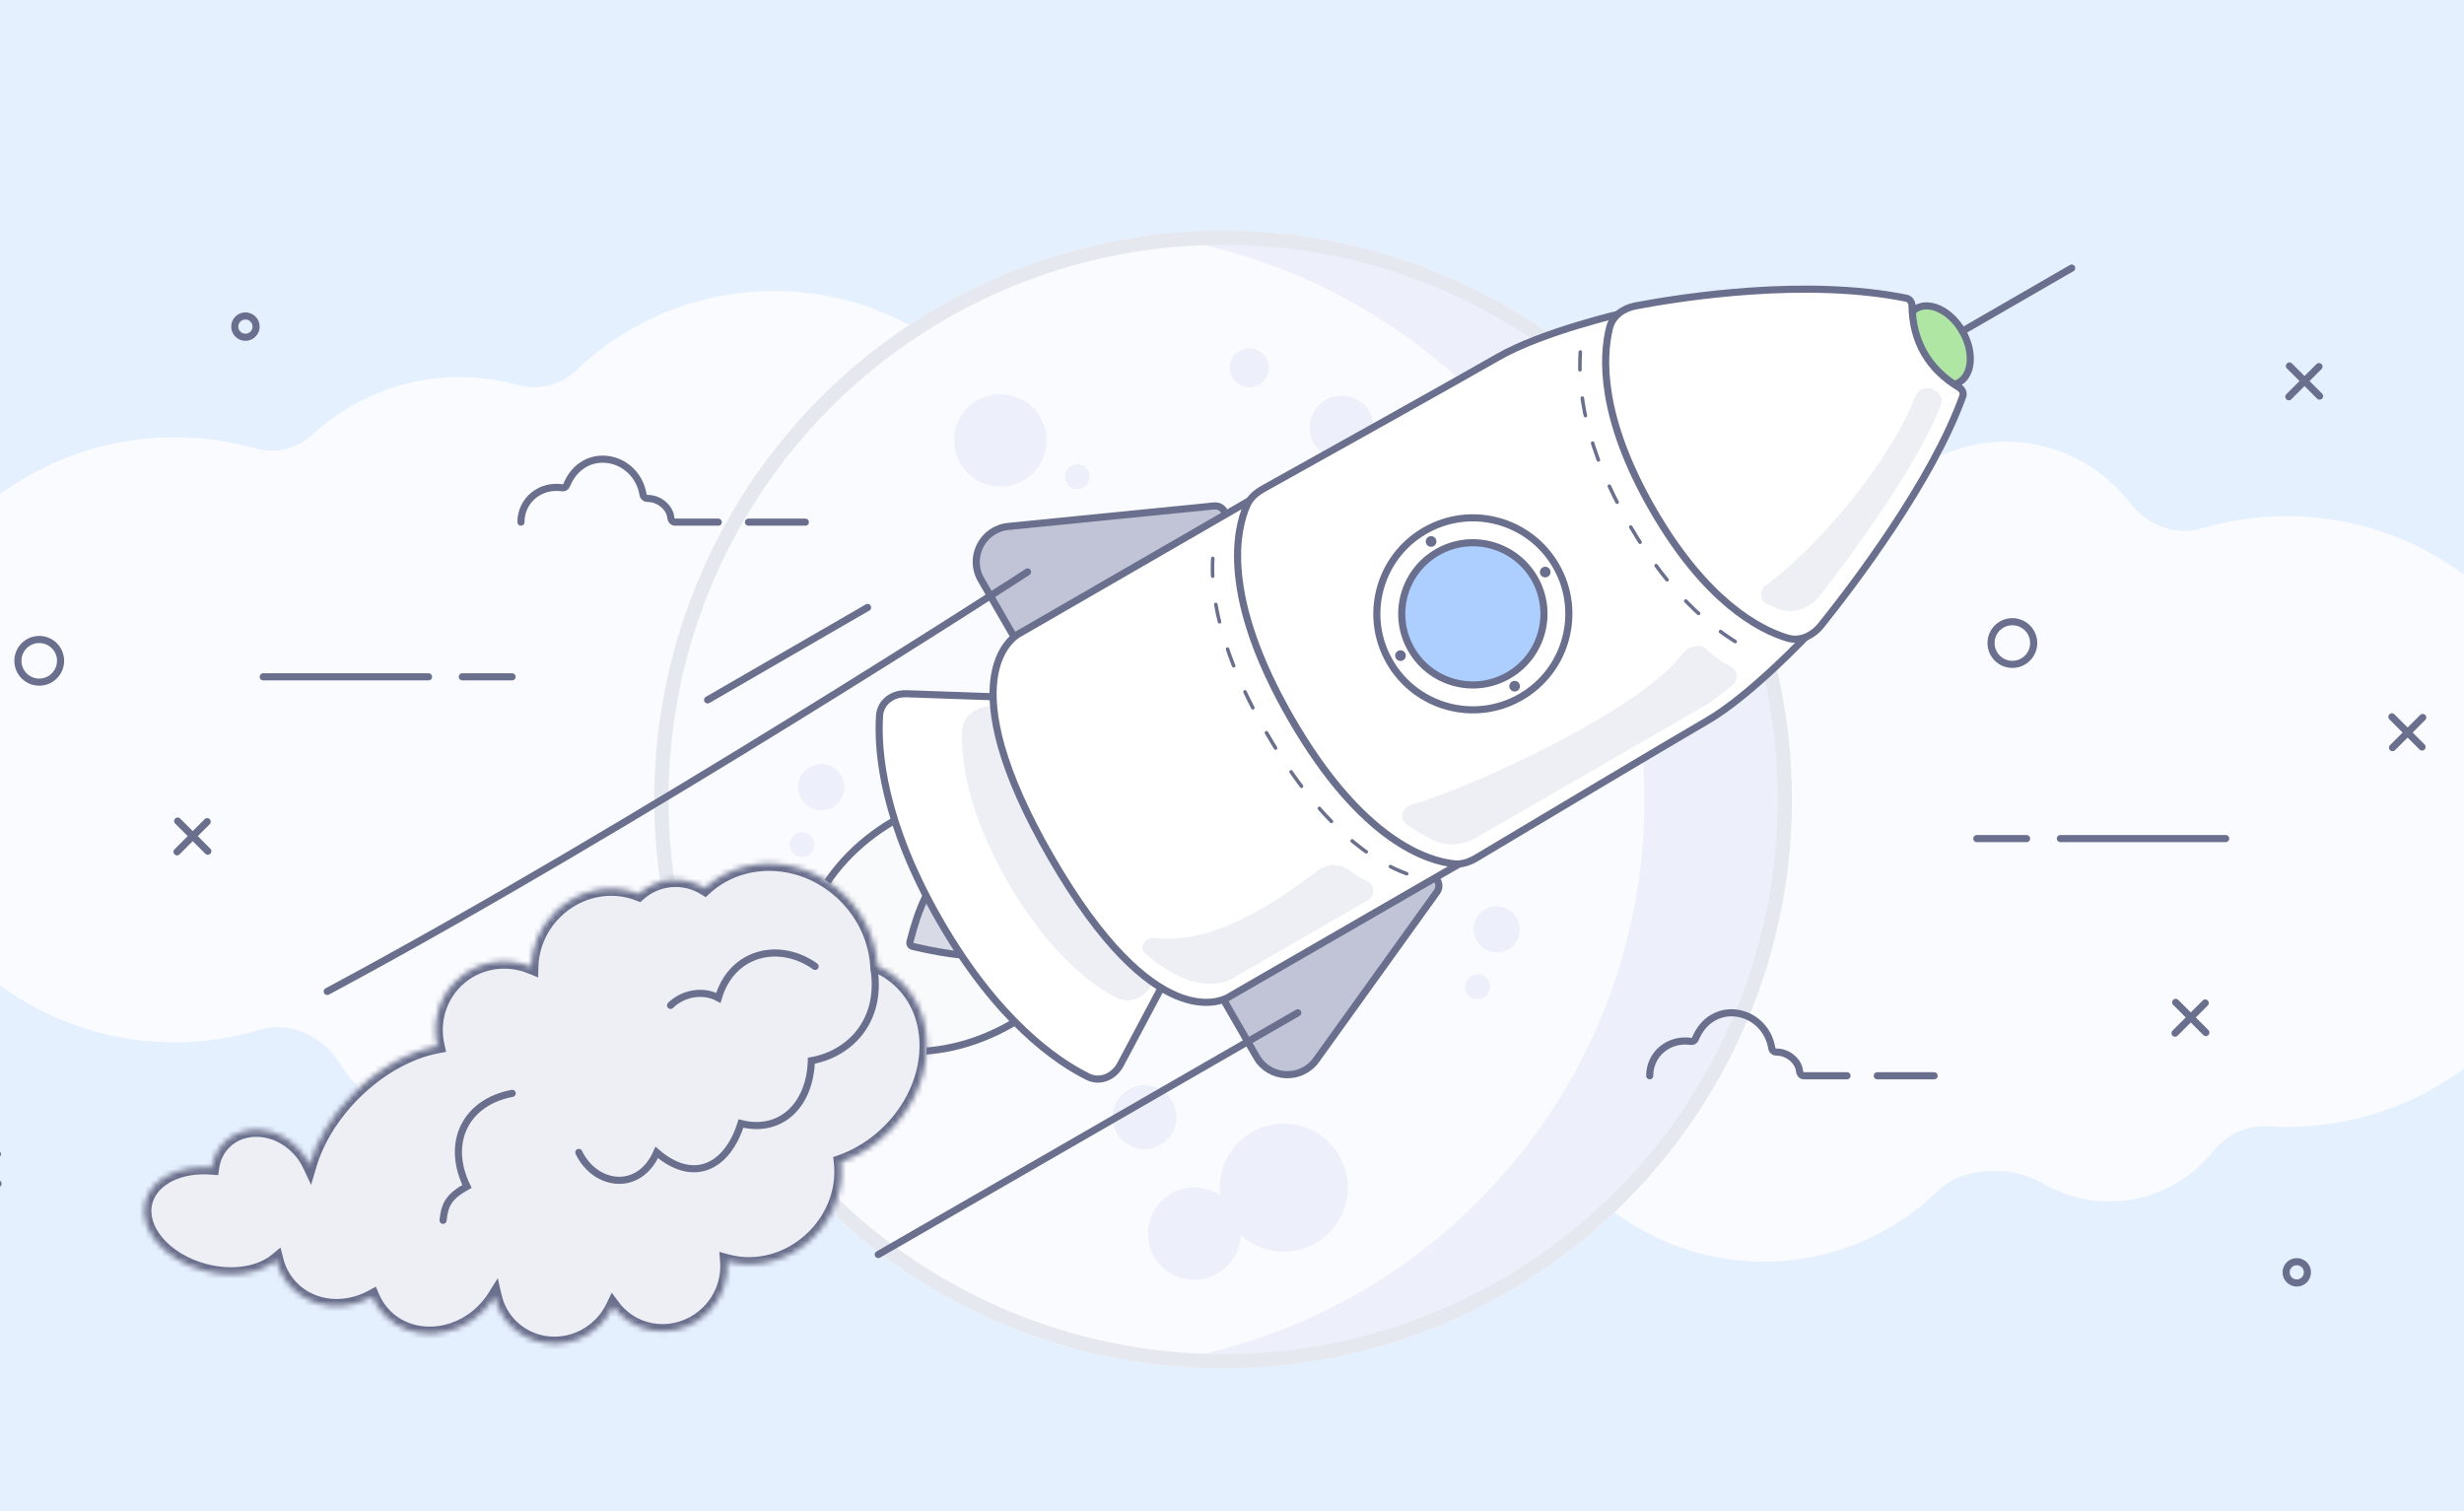 <svg width="450" height="276" viewBox="0 0 450 276" fill="none" xmlns="http://www.w3.org/2000/svg">
<rect x="0" y="0" width="450" height="276" fill="#333333" stroke="none"/>
<g clip-path="url(#clip0_744_1087)">
<rect width="450" height="292" fill="#E5F0FF"/>
<g clip-path="url(#clip1_744_1087)">
<path d="M94.709 69.68C98.202 70.655 102.032 69.789 104.682 67.257C114.255 58.109 127.165 52.503 141.37 52.503C154.528 52.503 166.574 57.313 175.887 65.293C178.988 67.95 183.396 68.414 187.133 66.983C190.364 65.746 193.867 65.069 197.528 65.069C206.958 65.069 215.352 69.565 220.728 76.56C223.565 80.251 228.49 82.309 233.016 80.963C238.011 79.478 243.298 78.681 248.769 78.681C279.562 78.681 304.537 103.933 304.537 135.098C304.537 166.264 279.562 191.516 248.769 191.516C247.548 191.516 246.336 191.476 245.134 191.398C241.47 191.159 238.025 193.045 235.758 195.849C231.176 201.515 224.214 205.128 216.42 205.128C211.874 205.128 207.614 203.9 203.943 201.753C201.245 200.175 197.798 199.398 194.473 199.547C191.151 199.695 187.875 200.774 185.579 202.998C177.188 211.129 165.808 216.123 153.274 216.123C140.959 216.123 129.757 211.302 121.411 203.421C119.073 201.214 115.773 200.171 112.461 200.118C109.149 200.064 105.751 200.999 103.175 202.84C98.39 206.26 92.551 208.269 86.246 208.269C75.782 208.269 66.593 202.733 61.389 194.389C58.591 189.903 52.876 187.11 47.736 188.662C42.72 190.178 37.404 190.992 31.9 190.992C1.393 190.992 -23.351 165.975 -23.351 135.098C-23.351 104.222 1.393 79.204 31.9 79.204C37.096 79.204 42.124 79.93 46.89 81.286C50.335 82.266 54.048 81.282 56.674 78.865C63.869 72.244 73.427 68.21 83.917 68.21C87.655 68.21 91.273 68.722 94.709 69.68Z" fill="#FAFBFF" stroke="#E5F0FF" stroke-width="1.299"/>
<path d="M263.523 84.614C267.017 85.588 270.846 84.723 273.496 82.19C283.069 73.043 295.979 67.437 310.184 67.437C323.342 67.437 335.389 72.247 344.702 80.226C347.803 82.884 352.21 83.348 355.948 81.917C359.178 80.679 362.681 80.002 366.342 80.002C375.773 80.002 384.167 84.498 389.543 91.493C392.379 95.184 397.304 97.242 401.831 95.896C406.825 94.411 412.112 93.614 417.584 93.614C448.377 93.614 473.352 118.866 473.352 150.032C473.352 181.197 448.377 206.449 417.584 206.449C416.362 206.449 415.15 206.41 413.949 206.331C410.285 206.093 406.839 207.979 404.572 210.783C399.991 216.449 393.029 220.062 385.234 220.062C380.689 220.062 376.428 218.833 372.757 216.687C370.059 215.109 366.612 214.332 363.288 214.48C359.966 214.629 356.69 215.707 354.394 217.932C346.003 226.063 334.622 231.056 322.089 231.056C309.773 231.056 298.572 226.235 290.225 218.354C287.887 216.147 284.587 215.105 281.276 215.051C277.964 214.998 274.565 215.932 271.989 217.774C267.204 221.194 261.365 223.203 255.061 223.203C244.597 223.203 235.408 217.666 230.204 209.323C227.405 204.837 221.69 202.043 216.551 203.596C211.535 205.112 206.219 205.926 200.714 205.926C170.207 205.926 145.464 180.908 145.464 150.032C145.464 119.155 170.207 94.138 200.714 94.138C205.91 94.138 210.938 94.863 215.705 96.219C219.149 97.2 222.862 96.216 225.488 93.799C232.683 87.178 242.242 83.143 252.732 83.143C256.469 83.143 260.088 83.655 263.523 84.614Z" fill="#FAFBFF" stroke="#E5F0FF" stroke-width="1.299"/>
<circle cx="223.377" cy="146" r="103.885" fill="#FAFBFF"/>
<path fill-rule="evenodd" clip-rule="evenodd" d="M209.742 249.041C260.83 242.506 300.317 198.865 300.317 146C300.317 93.135 260.83 49.494 209.742 42.959C214.1 42.402 218.543 42.115 223.053 42.115C280.427 42.115 326.938 88.626 326.938 146C326.938 203.374 280.427 249.885 223.053 249.885C218.543 249.885 214.1 249.598 209.742 249.041Z" fill="#EDF0FA"/>
<circle cx="223.377" cy="146" r="102.587" stroke="#E6E8F0" stroke-width="2.597"/>
<circle cx="234.468" cy="216.895" r="11.687" transform="rotate(-75 234.468 216.895)" fill="#EDF0FA"/>
<circle cx="218.103" cy="225.282" r="8.441" transform="rotate(-75 218.103 225.282)" fill="#EDF0FA"/>
<circle cx="209.012" cy="204.025" r="5.844" transform="rotate(-75 209.012 204.025)" fill="#EDF0FA"/>
<circle cx="228.137" cy="67.177" r="3.571" transform="rotate(-75 228.137 67.177)" fill="#EDF0FA"/>
<circle cx="245.042" cy="78.093" r="5.844" transform="rotate(-75 245.042 78.093)" fill="#EDF0FA"/>
<circle cx="273.341" cy="169.721" r="4.22" transform="rotate(-75 273.341 169.721)" fill="#EDF0FA"/>
<circle cx="269.857" cy="180.214" r="2.272" transform="rotate(-75 269.857 180.214)" fill="#EDF0FA"/>
<circle cx="149.977" cy="143.75" r="4.22" transform="rotate(-75 149.977 143.75)" fill="#EDF0FA"/>
<circle cx="182.693" cy="80.422" r="8.441" transform="rotate(-75 182.693 80.422)" fill="#EDF0FA"/>
<circle cx="146.492" cy="154.243" r="2.272" transform="rotate(-75 146.492 154.243)" fill="#EDF0FA"/>
<circle cx="196.762" cy="87.051" r="2.272" transform="rotate(-75 196.762 87.051)" fill="#EDF0FA"/>
<path d="M184.758 186.971C177.724 191.032 170.16 192.588 163.634 191.848C157.107 191.108 151.663 188.083 148.742 183.024C145.821 177.965 145.923 171.738 148.546 165.715C151.168 159.693 156.298 153.921 163.332 149.859C170.367 145.798 177.93 144.242 184.457 144.982C190.984 145.722 196.428 148.747 199.349 153.806C202.269 158.865 202.167 165.092 199.545 171.115C196.922 177.137 191.793 182.909 184.758 186.971Z" fill="#F9FAFC" stroke="#696F8C" stroke-width="1.299"/>
<path d="M166.17 172.045C167.865 165.375 169.521 162.112 173.231 157.265L185.188 174.728C177.883 174.83 173.709 174.485 166.648 172.83C166.297 172.748 166.081 172.394 166.17 172.045Z" fill="#D8DAE5" stroke="#696F8C" stroke-width="1.299" stroke-linecap="round"/>
<mask id="path-19-inside-1_744_1087" fill="white">
<path fill-rule="evenodd" clip-rule="evenodd" d="M116.672 163.25C120.053 160.219 124.991 159.874 128.725 162.217C135.749 155.766 147.078 156.335 154.376 163.632C157.979 167.236 159.942 171.822 160.229 176.387C161.873 177.127 163.387 178.153 164.705 179.472C171.551 186.318 170.523 198.445 162.409 206.559C159.779 209.19 156.727 211.075 153.569 212.19C154.125 216.918 152.458 222.021 148.637 225.843C144.221 230.259 138.092 231.798 132.809 230.353C133.067 233.643 131.91 237.058 129.353 239.616C124.789 244.18 117.492 244.282 113.054 239.845C112.655 239.446 112.292 239.023 111.966 238.582C111.396 239.783 110.611 240.913 109.612 241.911C105.048 246.475 97.751 246.578 93.314 242.141C91.788 240.614 90.799 238.75 90.343 236.775C89.767 237.698 89.073 238.576 88.263 239.386C83.066 244.584 75.049 244.996 70.358 240.305C69.329 239.276 68.546 238.087 68.004 236.803C63.115 239.503 57.158 239.042 53.37 235.254C51.92 233.804 50.958 232.037 50.473 230.133C47.518 232.578 42.477 233.454 37.292 232.065C30.022 230.117 25.223 224.453 26.573 219.413C27.707 215.18 32.819 212.735 38.735 213.215C38.971 211.493 39.712 209.887 40.973 208.625C44.396 205.202 50.357 205.613 54.288 209.543C55.253 210.509 56.006 211.596 56.542 212.739C57.849 208.316 60.597 203.693 64.618 199.673C69.32 194.971 74.845 192.009 79.912 191.057C78.941 186.909 80.034 182.42 83.212 179.242C86.909 175.545 92.382 174.67 97.028 176.585C97.111 173.012 98.557 169.407 101.347 166.617C105.567 162.397 111.653 161.252 116.672 163.25Z"/>
</mask>
<path fill-rule="evenodd" clip-rule="evenodd" d="M116.672 163.25C120.053 160.219 124.991 159.874 128.725 162.217C135.749 155.766 147.078 156.335 154.376 163.632C157.979 167.236 159.942 171.822 160.229 176.387C161.873 177.127 163.387 178.153 164.705 179.472C171.551 186.318 170.523 198.445 162.409 206.559C159.779 209.19 156.727 211.075 153.569 212.19C154.125 216.918 152.458 222.021 148.637 225.843C144.221 230.259 138.092 231.798 132.809 230.353C133.067 233.643 131.91 237.058 129.353 239.616C124.789 244.18 117.492 244.282 113.054 239.845C112.655 239.446 112.292 239.023 111.966 238.582C111.396 239.783 110.611 240.913 109.612 241.911C105.048 246.475 97.751 246.578 93.314 242.141C91.788 240.614 90.799 238.75 90.343 236.775C89.767 237.698 89.073 238.576 88.263 239.386C83.066 244.584 75.049 244.996 70.358 240.305C69.329 239.276 68.546 238.087 68.004 236.803C63.115 239.503 57.158 239.042 53.37 235.254C51.92 233.804 50.958 232.037 50.473 230.133C47.518 232.578 42.477 233.454 37.292 232.065C30.022 230.117 25.223 224.453 26.573 219.413C27.707 215.18 32.819 212.735 38.735 213.215C38.971 211.493 39.712 209.887 40.973 208.625C44.396 205.202 50.357 205.613 54.288 209.543C55.253 210.509 56.006 211.596 56.542 212.739C57.849 208.316 60.597 203.693 64.618 199.673C69.32 194.971 74.845 192.009 79.912 191.057C78.941 186.909 80.034 182.42 83.212 179.242C86.909 175.545 92.382 174.67 97.028 176.585C97.111 173.012 98.557 169.407 101.347 166.617C105.567 162.397 111.653 161.252 116.672 163.25Z" fill="#EDEFF5"/>
<path d="M128.725 162.217L129.604 163.173L128.874 163.843L128.035 163.317L128.725 162.217ZM116.672 163.25L117.539 164.217L116.94 164.754L116.192 164.456L116.672 163.25ZM160.229 176.387L159.696 177.571L158.982 177.25L158.933 176.469L160.229 176.387ZM153.569 212.19L152.28 212.341L152.158 211.31L153.137 210.965L153.569 212.19ZM132.809 230.353L131.514 230.455L131.37 228.614L133.151 229.101L132.809 230.353ZM111.966 238.582L110.793 238.025L111.724 236.066L113.011 237.811L111.966 238.582ZM90.343 236.775L89.242 236.087L90.904 233.424L91.609 236.483L90.343 236.775ZM68.004 236.803L67.377 235.666L68.64 234.968L69.201 236.298L68.004 236.803ZM50.473 230.133L49.646 229.133L51.226 227.825L51.732 229.813L50.473 230.133ZM37.292 232.065L37.628 230.811L37.292 232.065ZM26.573 219.413L25.319 219.077L26.573 219.413ZM38.735 213.215L40.022 213.391L39.855 214.609L38.63 214.51L38.735 213.215ZM56.542 212.739L57.787 213.107L56.818 216.385L55.366 213.29L56.542 212.739ZM79.912 191.057L81.176 190.761L81.485 192.083L80.151 192.333L79.912 191.057ZM97.028 176.585L98.327 176.615L98.283 178.506L96.534 177.785L97.028 176.585ZM128.035 163.317C124.783 161.277 120.481 161.579 117.539 164.217L115.805 162.283C119.624 158.859 125.198 158.472 129.415 161.117L128.035 163.317ZM153.457 164.551C146.596 157.689 136.058 157.244 129.604 163.173L127.847 161.26C135.439 154.287 147.56 154.981 155.294 162.714L153.457 164.551ZM158.933 176.469C158.665 172.218 156.836 167.929 153.457 164.551L155.294 162.714C159.121 166.542 161.218 171.426 161.525 176.305L158.933 176.469ZM163.787 180.39C162.583 179.186 161.201 178.249 159.696 177.571L160.762 175.203C162.545 176.006 164.19 177.121 165.623 178.553L163.787 180.39ZM161.491 205.641C169.25 197.882 169.986 186.589 163.787 180.39L165.623 178.553C173.117 186.047 171.796 199.009 163.328 207.477L161.491 205.641ZM153.137 210.965C156.11 209.916 158.996 208.136 161.491 205.641L163.328 207.477C160.562 210.243 157.344 212.235 154.001 213.414L153.137 210.965ZM147.719 224.924C151.265 221.378 152.788 216.667 152.28 212.341L154.859 212.038C155.462 217.169 153.652 222.664 149.555 226.761L147.719 224.924ZM133.151 229.101C137.967 230.417 143.618 229.025 147.719 224.924L149.555 226.761C144.823 231.493 138.218 233.179 132.466 231.606L133.151 229.101ZM128.434 238.697C130.717 236.415 131.743 233.375 131.514 230.455L134.103 230.252C134.39 233.911 133.103 237.702 130.271 240.534L128.434 238.697ZM113.972 238.927C117.878 242.833 124.353 242.779 128.434 238.697L130.271 240.534C125.224 245.58 117.105 245.732 112.136 240.763L113.972 238.927ZM113.011 237.811C113.299 238.2 113.619 238.574 113.972 238.927L112.136 240.763C111.691 240.318 111.286 239.846 110.922 239.353L113.011 237.811ZM108.694 240.993C109.587 240.1 110.286 239.094 110.793 238.025L113.139 239.139C112.506 240.473 111.635 241.725 110.531 242.829L108.694 240.993ZM94.232 241.222C98.138 245.128 104.613 245.074 108.694 240.993L110.531 242.829C105.484 247.876 97.364 248.027 92.396 243.059L94.232 241.222ZM91.609 236.483C92.011 238.23 92.884 239.875 94.232 241.222L92.396 243.059C90.691 241.354 89.586 239.27 89.078 237.066L91.609 236.483ZM87.345 238.468C88.085 237.728 88.718 236.927 89.242 236.087L91.445 237.462C90.817 238.469 90.061 239.425 89.182 240.305L87.345 238.468ZM71.276 239.386C75.374 243.484 82.563 243.25 87.345 238.468L89.182 240.305C83.567 245.919 74.724 246.507 69.44 241.223L71.276 239.386ZM69.201 236.298C69.679 237.432 70.369 238.48 71.276 239.386L69.44 241.223C68.289 240.072 67.412 238.741 66.808 237.307L69.201 236.298ZM54.288 234.336C57.603 237.65 62.909 238.133 67.377 235.666L68.632 237.94C63.32 240.873 56.713 240.433 52.452 236.172L54.288 234.336ZM51.732 229.813C52.162 231.502 53.012 233.059 54.288 234.336L52.452 236.172C50.828 234.549 49.754 232.572 49.215 230.454L51.732 229.813ZM37.628 230.811C42.53 232.124 47.102 231.237 49.646 229.133L51.301 231.134C47.935 233.919 42.423 234.784 36.956 233.319L37.628 230.811ZM27.828 219.749C27.294 221.742 27.938 223.991 29.691 226.059C31.439 228.123 34.216 229.896 37.628 230.811L36.956 233.319C33.098 232.285 29.84 230.253 27.709 227.738C25.582 225.227 24.503 222.124 25.319 219.077L27.828 219.749ZM38.63 214.51C32.973 214.05 28.72 216.418 27.828 219.749L25.319 219.077C26.695 213.942 32.666 211.42 38.84 211.921L38.63 214.51ZM41.892 209.543C40.846 210.588 40.222 211.927 40.022 213.391L37.449 213.039C37.72 211.059 38.577 209.185 40.055 207.707L41.892 209.543ZM53.369 210.462C49.823 206.915 44.693 206.743 41.892 209.543L40.055 207.707C44.1 203.662 50.892 204.311 55.206 208.625L53.369 210.462ZM55.366 213.29C54.894 212.284 54.228 211.321 53.369 210.462L55.206 208.625C56.277 209.697 57.117 210.908 57.717 212.187L55.366 213.29ZM65.536 200.591C61.652 204.475 59.027 208.913 57.787 213.107L55.296 212.371C56.672 207.718 59.542 202.912 63.7 198.755L65.536 200.591ZM80.151 192.333C75.379 193.23 70.082 196.045 65.536 200.591L63.7 198.755C68.557 193.897 74.31 190.789 79.672 189.781L80.151 192.333ZM84.13 180.161C81.29 183 80.301 187.022 81.176 190.761L78.647 191.353C77.581 186.796 78.778 181.84 82.293 178.324L84.13 180.161ZM96.534 177.785C92.341 176.057 87.433 176.857 84.13 180.161L82.293 178.324C86.385 174.232 92.424 173.282 97.523 175.384L96.534 177.785ZM102.265 167.535C99.715 170.085 98.402 173.371 98.327 176.615L95.73 176.555C95.821 172.653 97.399 168.728 100.429 165.699L102.265 167.535ZM116.192 164.456C111.663 162.653 106.125 163.675 102.265 167.535L100.429 165.699C105.009 161.118 111.643 159.85 117.153 162.043L116.192 164.456Z" fill="#696F8C" mask="url(#path-19-inside-1_744_1087)"/>
<path d="M148.867 176.487C142.44 171.896 133.716 173.732 131.191 182.226C128.207 180.619 124.534 181.537 122.468 183.603M93.544 199.672C85.05 201.279 81.378 208.625 85.28 216.659C82.032 218.482 81.214 219.891 80.918 222.857M105.711 210.461C108.695 216.659 116.729 217.807 119.943 210.461C126.6 216.2 132.798 213.216 135.323 205.182C142.669 207.018 147.949 201.738 148.178 193.704C154.836 192.556 161.034 186.817 159.656 177.176" stroke="#696F8C" stroke-width="1.299" stroke-linecap="round"/>
<path d="M184.14 96.143L221.702 92.397C223.695 92.198 224.655 94.774 223.018 95.928L187.768 120.758L179.161 105.85C176.804 101.767 179.448 96.611 184.14 96.143Z" fill="#C1C4D6" stroke="#696F8C" stroke-width="1.299" stroke-linecap="round"/>
<path d="M240.384 193.561L262.409 162.904C263.578 161.278 261.826 159.158 260.009 160L220.881 178.112L229.488 193.019C231.845 197.102 237.632 197.39 240.384 193.561Z" fill="#C1C4D6" stroke="#696F8C" stroke-width="1.299" stroke-linecap="round"/>
<path d="M165.581 126.691L184.833 127.365L213.691 177.348L204.649 194.359C203.419 196.671 200.897 197.724 198.69 196.633C192.905 193.772 182.182 186.403 171.71 168.264C161.237 150.126 160.217 137.154 160.632 130.714C160.79 128.257 162.963 126.599 165.581 126.691Z" fill="white" stroke="#696F8C" stroke-width="1.299"/>
<path d="M194.996 129.386L217.022 167.536L210.441 179.726C209.084 182.24 206.236 183.496 203.72 182.143C199.083 179.649 191.466 173.916 184.079 161.122C176.693 148.328 175.536 138.865 175.695 133.603C175.782 130.747 178.293 128.909 181.149 128.99L194.996 129.386Z" fill="#EDEFF5"/>
<path d="M228.466 91.262L266.774 157.613L224.77 181.864C224.703 181.902 224.614 181.957 224.539 182.003C224.496 182.03 224.458 182.053 224.432 182.069C223.784 182.455 220.406 184.189 214.862 181.849C209.277 179.492 201.416 172.967 191.953 156.577C182.489 140.186 180.77 130.116 181.521 124.1C182.266 118.13 185.457 116.071 186.115 115.703C186.142 115.688 186.182 115.667 186.226 115.643C186.303 115.601 186.395 115.551 186.462 115.513L228.466 91.262Z" fill="white" stroke="#696F8C" stroke-width="1.299"/>
<path d="M225.845 178.245L249.838 164.393C251.208 163.602 251.104 161.607 249.688 160.901C248.359 160.238 247.531 159.734 246.564 158.997C244.863 157.703 242.534 157.603 240.827 158.89C232.597 165.096 221.48 172.586 210.6 171.29C209.197 171.123 207.965 173.106 209.035 174.03C218.403 182.116 224.022 179.409 225.282 178.605C225.471 178.484 225.651 178.357 225.845 178.245Z" fill="#EDEFF5"/>
<path d="M273.45 65.291C277.599 62.895 283.379 60.853 288.156 59.405C290.537 58.683 292.657 58.112 294.181 57.722C294.943 57.527 295.556 57.377 295.977 57.276C296.044 57.26 296.105 57.246 296.162 57.232L330.091 115.999C330.049 116.043 330.003 116.092 329.953 116.144C329.647 116.463 329.201 116.924 328.64 117.493C327.518 118.631 325.938 120.197 324.103 121.909C320.424 125.344 315.766 129.327 311.758 131.642C305.014 135.535 277.501 151.969 269.716 156.622C268.397 157.41 267.038 157.9 265.639 157.76C260.857 157.278 248.773 153.704 235.812 131.255C222.852 108.808 225.798 96.555 227.772 92.172C228.349 90.89 229.454 89.958 230.797 89.209C238.686 84.813 266.471 69.32 273.45 65.291Z" fill="white" stroke="#696F8C" stroke-width="1.299"/>
<path d="M316.085 121.728C314.038 120.616 312.877 119.682 311.471 118.451C310.313 117.437 308.227 118.074 307.327 119.323C300.313 129.052 270.489 143.213 257.657 147.012C256.083 147.478 255.518 149.562 256.853 150.517C258.282 151.538 260.041 152.633 262.005 153.55C264.502 154.716 267.361 154.275 269.747 152.897L311.583 128.743C312.686 128.106 314.821 126.403 316.485 125.028C317.579 124.124 317.332 122.406 316.085 121.728Z" fill="#EDEFF5"/>
<path d="M256.911 159.559C250.735 157.331 241.255 151.069 231.315 133.852C221.375 116.636 220.692 105.294 221.85 98.832" stroke="#696F8C" stroke-width="0.649" stroke-linecap="round" stroke-dasharray="3.25 5.19"/>
<path d="M288.613 64.285C288.182 71.212 289.426 81.723 297.471 95.656C305.515 109.59 313.995 115.923 320.211 119.013" stroke="#696F8C" stroke-width="0.649" stroke-linecap="round" stroke-dasharray="3.25 5.19"/>
<path d="M357.79 69.828C356.629 70.498 355.126 70.46 353.577 69.728C352.032 68.997 350.503 67.596 349.396 65.677C348.288 63.759 347.839 61.735 347.979 60.031C348.119 58.323 348.838 57.003 349.998 56.333C351.159 55.663 352.662 55.7 354.211 56.432C355.757 57.163 357.285 58.565 358.392 60.483C359.5 62.402 359.95 64.426 359.81 66.13C359.669 67.837 358.951 69.158 357.79 69.828Z" fill="#AFE6A4" stroke="#696F8C" stroke-width="1.299"/>
<path d="M348.139 54.452C348.732 54.571 349.177 55.128 349.188 55.81C349.293 62.382 352.182 67.396 357.814 70.777C358.408 71.134 358.663 71.807 358.457 72.38C352.845 87.965 338.603 106.693 332.612 114.169C331.021 116.155 328.701 117.206 326.428 116.519C321.226 114.947 311.534 109.826 301.882 93.109C292.08 76.131 292.658 65.097 293.941 59.903C294.478 57.73 296.393 56.297 298.742 55.854C307.622 54.179 329.88 50.768 348.139 54.452Z" fill="white" stroke="#696F8C" stroke-width="1.299"/>
<path d="M332.558 108.559C338.309 101.122 350.567 84.572 354.515 73.736C354.838 72.849 354.414 71.891 353.604 71.406C353.498 71.343 353.393 71.279 353.289 71.215C352.067 70.456 350.326 70.985 349.812 72.329C345.226 84.317 331.898 100.086 322.459 106.894C321.284 107.741 321.26 109.545 322.551 110.201C323.338 110.602 324.081 110.93 324.768 111.2C327.65 112.329 330.664 111.008 332.558 108.559Z" fill="#EDEFF5"/>
<path d="M358.392 60.483L378.354 48.958" stroke="#696F8C" stroke-width="1.299" stroke-linecap="round"/>
<circle cx="268.986" cy="112.101" r="17.531" transform="rotate(60 268.986 112.101)" fill="white" stroke="#696F8C" stroke-width="1.299"/>
<circle cx="268.988" cy="112.101" r="12.986" transform="rotate(60 268.988 112.101)" fill="#ADCFFF" stroke="#696F8C" stroke-width="1.299"/>
<circle cx="255.774" cy="119.73" r="0.974" transform="rotate(60 255.774 119.73)" fill="#696F8C"/>
<circle cx="282.202" cy="104.472" r="0.974" transform="rotate(60 282.202 104.472)" fill="#696F8C"/>
<circle cx="276.616" cy="125.315" r="0.974" transform="rotate(60 276.616 125.315)" fill="#696F8C"/>
<circle cx="261.358" cy="98.887" r="0.974" transform="rotate(60 261.358 98.887)" fill="#696F8C"/>
<path d="M158.448 110.938L129.23 127.82" stroke="#696F8C" stroke-width="1.299" stroke-linecap="round"/>
<path d="M237.012 184.957L160.396 229.108" stroke="#696F8C" stroke-width="1.299" stroke-linecap="round"/>
<path d="M187.667 104.446C187.667 104.446 115.596 151.195 59.758 181.062" stroke="#696F8C" stroke-width="1.299" stroke-linecap="round"/>
<path d="M418.006 72.454L423.515 66.945" stroke="#696F8C" stroke-width="1.299" stroke-linecap="round"/>
<path d="M418.119 66.83L423.628 72.339" stroke="#696F8C" stroke-width="1.299" stroke-linecap="round"/>
<path d="M436.834 130.91L442.343 136.419" stroke="#696F8C" stroke-width="1.299" stroke-linecap="round"/>
<path d="M442.459 131.024L436.95 136.533" stroke="#696F8C" stroke-width="1.299" stroke-linecap="round"/>
<path d="M32.332 155.562L37.841 150.053" stroke="#696F8C" stroke-width="1.299" stroke-linecap="round"/>
<path d="M32.445 149.938L37.955 155.448" stroke="#696F8C" stroke-width="1.299" stroke-linecap="round"/>
<path d="M-5.979 216.28L-0.469 210.77" stroke="#696F8C" stroke-width="1.299" stroke-linecap="round"/>
<path d="M-5.865 210.656L-0.356 216.165" stroke="#696F8C" stroke-width="1.299" stroke-linecap="round"/>
<path d="M397.23 188.676L402.74 183.166" stroke="#696F8C" stroke-width="1.299" stroke-linecap="round"/>
<path d="M397.344 183.052L402.853 188.561" stroke="#696F8C" stroke-width="1.299" stroke-linecap="round"/>
<circle cx="367.518" cy="117.432" r="3.896" stroke="#696F8C" stroke-width="1.299"/>
<circle cx="7.166" cy="120.678" r="3.896" stroke="#696F8C" stroke-width="1.299"/>
<circle cx="419.46" cy="232.354" r="1.948" stroke="#696F8C" stroke-width="1.299"/>
<circle cx="44.824" cy="59.645" r="1.948" stroke="#696F8C" stroke-width="1.299"/>
<path d="M95.143 95.356C95.143 91.328 98.692 88.483 102.685 89.079C103.013 89.128 103.34 88.945 103.466 88.638C106.55 81.107 116.244 83.058 117.45 90.375C117.515 90.77 117.9 91.044 118.301 91.035C120.346 90.992 122.36 92.712 122.497 94.504C122.53 94.934 122.842 95.356 123.273 95.356H131.178M136.697 95.356H147.085" stroke="#696F8C" stroke-width="1.299" stroke-linecap="round"/>
<path d="M301.289 196.459C301.289 192.431 304.838 189.586 308.831 190.182C309.159 190.231 309.487 190.048 309.613 189.741C312.696 182.21 322.391 184.161 323.597 191.478C323.662 191.874 324.047 192.147 324.448 192.138C326.493 192.095 328.506 193.815 328.643 195.607C328.676 196.037 328.988 196.459 329.42 196.459H337.324M342.843 196.459H353.232" stroke="#696F8C" stroke-width="1.299" stroke-linecap="round"/>
<path d="M48.07 123.6H78.262M84.43 123.6H93.52" stroke="#696F8C" stroke-width="1.299" stroke-linecap="round"/>
<path d="M406.475 153.142H376.283M370.115 153.142H361.025" stroke="#696F8C" stroke-width="1.299" stroke-linecap="round"/>
</g>
</g>
<defs>
<clipPath id="clip0_744_1087">
<rect width="450" height="292" fill="white"/>
</clipPath>
<clipPath id="clip1_744_1087">
<rect width="498" height="227.249" fill="white" transform="translate(-24 32.376)"/>
</clipPath>
</defs>
</svg>

